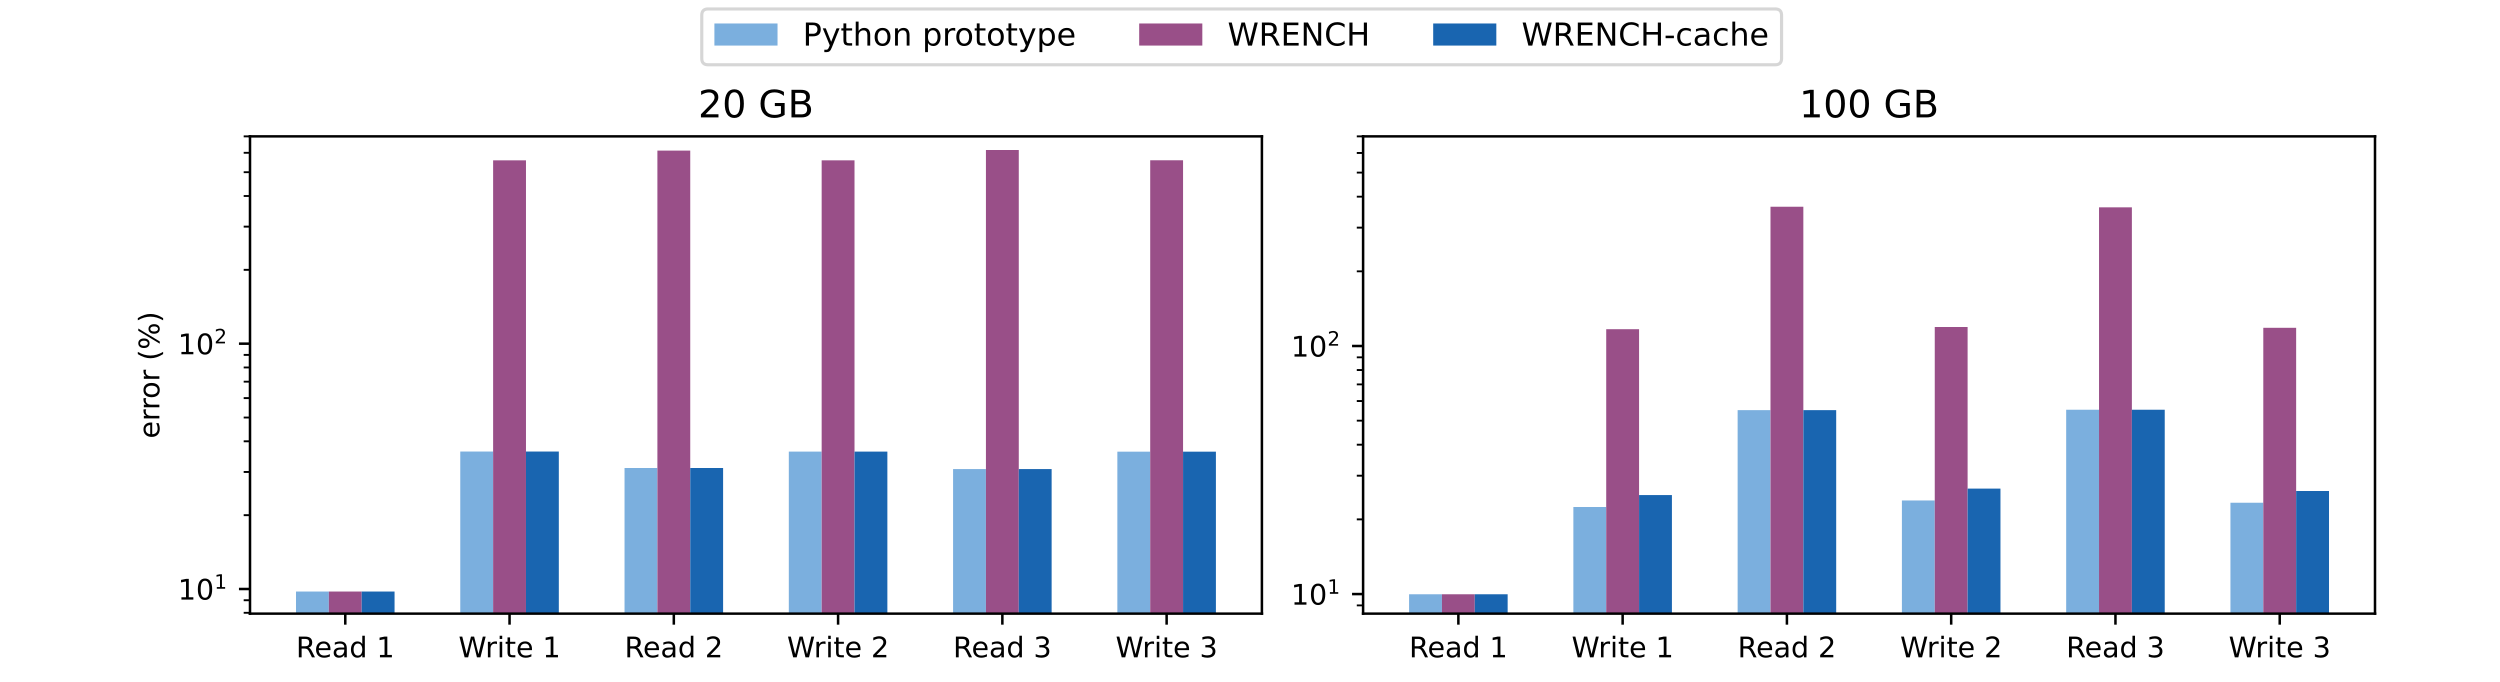 <?xml version="1.0" encoding="utf-8" standalone="no"?>
<!DOCTYPE svg PUBLIC "-//W3C//DTD SVG 1.1//EN"
  "http://www.w3.org/Graphics/SVG/1.1/DTD/svg11.dtd">
<!-- Created with matplotlib (https://matplotlib.org/) -->
<svg height="216pt" version="1.1" viewBox="0 0 792 216" width="792pt" xmlns="http://www.w3.org/2000/svg" xmlns:xlink="http://www.w3.org/1999/xlink">
 <defs>
  <style type="text/css">*{stroke-linecap:butt;stroke-linejoin:round;}</style>
 </defs>
 <g id="figure_1">
  <g id="patch_1">
   <path d="M 0 216 
L 792 216 
L 792 0 
L 0 0 
z
" style="fill:#ffffff;"/>
  </g>
  <g id="axes_1">
   <g id="patch_2">
    <path d="M 79.2 194.4 
L 399.771 194.4 
L 399.771 43.2 
L 79.2 43.2 
z
" style="fill:#ffffff;"/>
   </g>
   <g id="patch_3">
    <path clip-path="url(#pab63d5d5dd)" d="M 93.771 77982.44 
L 104.18 77982.44 
L 104.18 187.406 
L 93.771 187.406 
z
" style="fill:#7bafde;"/>
   </g>
   <g id="patch_4">
    <path clip-path="url(#pab63d5d5dd)" d="M 145.812 77982.44 
L 156.22 77982.44 
L 156.22 143.053 
L 145.812 143.053 
z
" style="fill:#7bafde;"/>
   </g>
   <g id="patch_5">
    <path clip-path="url(#pab63d5d5dd)" d="M 197.853 77982.44 
L 208.261 77982.44 
L 208.261 148.256 
L 197.853 148.256 
z
" style="fill:#7bafde;"/>
   </g>
   <g id="patch_6">
    <path clip-path="url(#pab63d5d5dd)" d="M 249.894 77982.44 
L 260.302 77982.44 
L 260.302 143.062 
L 249.894 143.062 
z
" style="fill:#7bafde;"/>
   </g>
   <g id="patch_7">
    <path clip-path="url(#pab63d5d5dd)" d="M 301.935 77982.44 
L 312.343 77982.44 
L 312.343 148.593 
L 301.935 148.593 
z
" style="fill:#7bafde;"/>
   </g>
   <g id="patch_8">
    <path clip-path="url(#pab63d5d5dd)" d="M 353.976 77982.44 
L 364.384 77982.44 
L 364.384 143.09 
L 353.976 143.09 
z
" style="fill:#7bafde;"/>
   </g>
   <g id="patch_9">
    <path clip-path="url(#pab63d5d5dd)" d="M 104.18 77982.44 
L 114.588 77982.44 
L 114.588 187.406 
L 104.18 187.406 
z
" style="fill:#994f88;"/>
   </g>
   <g id="patch_10">
    <path clip-path="url(#pab63d5d5dd)" d="M 156.22 77982.44 
L 166.629 77982.44 
L 166.629 50.8 
L 156.22 50.8 
z
" style="fill:#994f88;"/>
   </g>
   <g id="patch_11">
    <path clip-path="url(#pab63d5d5dd)" d="M 208.261 77982.44 
L 218.669 77982.44 
L 218.669 47.703 
L 208.261 47.703 
z
" style="fill:#994f88;"/>
   </g>
   <g id="patch_12">
    <path clip-path="url(#pab63d5d5dd)" d="M 260.302 77982.44 
L 270.71 77982.44 
L 270.71 50.794 
L 260.302 50.794 
z
" style="fill:#994f88;"/>
   </g>
   <g id="patch_13">
    <path clip-path="url(#pab63d5d5dd)" d="M 312.343 77982.44 
L 322.751 77982.44 
L 322.751 47.527 
L 312.343 47.527 
z
" style="fill:#994f88;"/>
   </g>
   <g id="patch_14">
    <path clip-path="url(#pab63d5d5dd)" d="M 364.384 77982.44 
L 374.792 77982.44 
L 374.792 50.776 
L 364.384 50.776 
z
" style="fill:#994f88;"/>
   </g>
   <g id="patch_15">
    <path clip-path="url(#pab63d5d5dd)" d="M 114.588 77982.44 
L 124.996 77982.44 
L 124.996 187.406 
L 114.588 187.406 
z
" style="fill:#1965b0;"/>
   </g>
   <g id="patch_16">
    <path clip-path="url(#pab63d5d5dd)" d="M 166.629 77982.44 
L 177.037 77982.44 
L 177.037 143.053 
L 166.629 143.053 
z
" style="fill:#1965b0;"/>
   </g>
   <g id="patch_17">
    <path clip-path="url(#pab63d5d5dd)" d="M 218.669 77982.44 
L 229.078 77982.44 
L 229.078 148.256 
L 218.669 148.256 
z
" style="fill:#1965b0;"/>
   </g>
   <g id="patch_18">
    <path clip-path="url(#pab63d5d5dd)" d="M 270.71 77982.44 
L 281.118 77982.44 
L 281.118 143.062 
L 270.71 143.062 
z
" style="fill:#1965b0;"/>
   </g>
   <g id="patch_19">
    <path clip-path="url(#pab63d5d5dd)" d="M 322.751 77982.44 
L 333.159 77982.44 
L 333.159 148.593 
L 322.751 148.593 
z
" style="fill:#1965b0;"/>
   </g>
   <g id="patch_20">
    <path clip-path="url(#pab63d5d5dd)" d="M 374.792 77982.44 
L 385.2 77982.44 
L 385.2 143.09 
L 374.792 143.09 
z
" style="fill:#1965b0;"/>
   </g>
   <g id="matplotlib.axis_1">
    <g id="xtick_1">
     <g id="line2d_1">
      <defs>
       <path d="M 0 0 
L 0 3.5 
" id="mf16a745fe6" style="stroke:#000000;stroke-width:0.8;"/>
      </defs>
      <g>
       <use style="stroke:#000000;stroke-width:0.8;" x="109.384" xlink:href="#mf16a745fe6" y="194.4"/>
      </g>
     </g>
     <g id="text_1">
      <!-- Read 1 -->
      <g transform="translate(93.783 208.239)scale(0.09 -0.09)">
       <defs>
        <path d="M 44.391 34.188 
Q 47.562 33.109 50.562 29.594 
Q 53.562 26.078 56.594 19.922 
L 66.609 0 
L 56 0 
L 46.688 18.703 
Q 43.062 26.031 39.672 28.422 
Q 36.281 30.812 30.422 30.812 
L 19.672 30.812 
L 19.672 0 
L 9.812 0 
L 9.812 72.906 
L 32.078 72.906 
Q 44.578 72.906 50.734 67.672 
Q 56.891 62.453 56.891 51.906 
Q 56.891 45.016 53.688 40.469 
Q 50.484 35.938 44.391 34.188 
z
M 19.672 64.797 
L 19.672 38.922 
L 32.078 38.922 
Q 39.203 38.922 42.844 42.219 
Q 46.484 45.516 46.484 51.906 
Q 46.484 58.297 42.844 61.547 
Q 39.203 64.797 32.078 64.797 
z
" id="DejaVuSans-82"/>
        <path d="M 56.203 29.594 
L 56.203 25.203 
L 14.891 25.203 
Q 15.484 15.922 20.484 11.062 
Q 25.484 6.203 34.422 6.203 
Q 39.594 6.203 44.453 7.469 
Q 49.312 8.734 54.109 11.281 
L 54.109 2.781 
Q 49.266 0.734 44.188 -0.344 
Q 39.109 -1.422 33.891 -1.422 
Q 20.797 -1.422 13.156 6.188 
Q 5.516 13.812 5.516 26.812 
Q 5.516 40.234 12.766 48.109 
Q 20.016 56 32.328 56 
Q 43.359 56 49.781 48.891 
Q 56.203 41.797 56.203 29.594 
z
M 47.219 32.234 
Q 47.125 39.594 43.094 43.984 
Q 39.062 48.391 32.422 48.391 
Q 24.906 48.391 20.391 44.141 
Q 15.875 39.891 15.188 32.172 
z
" id="DejaVuSans-101"/>
        <path d="M 34.281 27.484 
Q 23.391 27.484 19.188 25 
Q 14.984 22.516 14.984 16.5 
Q 14.984 11.719 18.141 8.906 
Q 21.297 6.109 26.703 6.109 
Q 34.188 6.109 38.703 11.406 
Q 43.219 16.703 43.219 25.484 
L 43.219 27.484 
z
M 52.203 31.203 
L 52.203 0 
L 43.219 0 
L 43.219 8.297 
Q 40.141 3.328 35.547 0.953 
Q 30.953 -1.422 24.312 -1.422 
Q 15.922 -1.422 10.953 3.297 
Q 6 8.016 6 15.922 
Q 6 25.141 12.172 29.828 
Q 18.359 34.516 30.609 34.516 
L 43.219 34.516 
L 43.219 35.406 
Q 43.219 41.609 39.141 45 
Q 35.062 48.391 27.688 48.391 
Q 23 48.391 18.547 47.266 
Q 14.109 46.141 10.016 43.891 
L 10.016 52.203 
Q 14.938 54.109 19.578 55.047 
Q 24.219 56 28.609 56 
Q 40.484 56 46.344 49.844 
Q 52.203 43.703 52.203 31.203 
z
" id="DejaVuSans-97"/>
        <path d="M 45.406 46.391 
L 45.406 75.984 
L 54.391 75.984 
L 54.391 0 
L 45.406 0 
L 45.406 8.203 
Q 42.578 3.328 38.25 0.953 
Q 33.938 -1.422 27.875 -1.422 
Q 17.969 -1.422 11.734 6.484 
Q 5.516 14.406 5.516 27.297 
Q 5.516 40.188 11.734 48.094 
Q 17.969 56 27.875 56 
Q 33.938 56 38.25 53.625 
Q 42.578 51.266 45.406 46.391 
z
M 14.797 27.297 
Q 14.797 17.391 18.875 11.75 
Q 22.953 6.109 30.078 6.109 
Q 37.203 6.109 41.297 11.75 
Q 45.406 17.391 45.406 27.297 
Q 45.406 37.203 41.297 42.844 
Q 37.203 48.484 30.078 48.484 
Q 22.953 48.484 18.875 42.844 
Q 14.797 37.203 14.797 27.297 
z
" id="DejaVuSans-100"/>
        <path id="DejaVuSans-32"/>
        <path d="M 12.406 8.297 
L 28.516 8.297 
L 28.516 63.922 
L 10.984 60.406 
L 10.984 69.391 
L 28.422 72.906 
L 38.281 72.906 
L 38.281 8.297 
L 54.391 8.297 
L 54.391 0 
L 12.406 0 
z
" id="DejaVuSans-49"/>
       </defs>
       <use xlink:href="#DejaVuSans-82"/>
       <use x="64.982" xlink:href="#DejaVuSans-101"/>
       <use x="126.506" xlink:href="#DejaVuSans-97"/>
       <use x="187.785" xlink:href="#DejaVuSans-100"/>
       <use x="251.262" xlink:href="#DejaVuSans-32"/>
       <use x="283.049" xlink:href="#DejaVuSans-49"/>
      </g>
     </g>
    </g>
    <g id="xtick_2">
     <g id="line2d_2">
      <g>
       <use style="stroke:#000000;stroke-width:0.8;" x="161.424" xlink:href="#mf16a745fe6" y="194.4"/>
      </g>
     </g>
     <g id="text_2">
      <!-- Write 1 -->
      <g transform="translate(145.251 208.239)scale(0.09 -0.09)">
       <defs>
        <path d="M 3.328 72.906 
L 13.281 72.906 
L 28.609 11.281 
L 43.891 72.906 
L 54.984 72.906 
L 70.312 11.281 
L 85.594 72.906 
L 95.609 72.906 
L 77.297 0 
L 64.891 0 
L 49.516 63.281 
L 33.984 0 
L 21.578 0 
z
" id="DejaVuSans-87"/>
        <path d="M 41.109 46.297 
Q 39.594 47.172 37.812 47.578 
Q 36.031 48 33.891 48 
Q 26.266 48 22.188 43.047 
Q 18.109 38.094 18.109 28.812 
L 18.109 0 
L 9.078 0 
L 9.078 54.688 
L 18.109 54.688 
L 18.109 46.188 
Q 20.953 51.172 25.484 53.578 
Q 30.031 56 36.531 56 
Q 37.453 56 38.578 55.875 
Q 39.703 55.766 41.062 55.516 
z
" id="DejaVuSans-114"/>
        <path d="M 9.422 54.688 
L 18.406 54.688 
L 18.406 0 
L 9.422 0 
z
M 9.422 75.984 
L 18.406 75.984 
L 18.406 64.594 
L 9.422 64.594 
z
" id="DejaVuSans-105"/>
        <path d="M 18.312 70.219 
L 18.312 54.688 
L 36.812 54.688 
L 36.812 47.703 
L 18.312 47.703 
L 18.312 18.016 
Q 18.312 11.328 20.141 9.422 
Q 21.969 7.516 27.594 7.516 
L 36.812 7.516 
L 36.812 0 
L 27.594 0 
Q 17.188 0 13.234 3.875 
Q 9.281 7.766 9.281 18.016 
L 9.281 47.703 
L 2.688 47.703 
L 2.688 54.688 
L 9.281 54.688 
L 9.281 70.219 
z
" id="DejaVuSans-116"/>
       </defs>
       <use xlink:href="#DejaVuSans-87"/>
       <use x="94.377" xlink:href="#DejaVuSans-114"/>
       <use x="135.49" xlink:href="#DejaVuSans-105"/>
       <use x="163.273" xlink:href="#DejaVuSans-116"/>
       <use x="202.482" xlink:href="#DejaVuSans-101"/>
       <use x="264.006" xlink:href="#DejaVuSans-32"/>
       <use x="295.793" xlink:href="#DejaVuSans-49"/>
      </g>
     </g>
    </g>
    <g id="xtick_3">
     <g id="line2d_3">
      <g>
       <use style="stroke:#000000;stroke-width:0.8;" x="213.465" xlink:href="#mf16a745fe6" y="194.4"/>
      </g>
     </g>
     <g id="text_3">
      <!-- Read 2 -->
      <g transform="translate(197.864 208.239)scale(0.09 -0.09)">
       <defs>
        <path d="M 19.188 8.297 
L 53.609 8.297 
L 53.609 0 
L 7.328 0 
L 7.328 8.297 
Q 12.938 14.109 22.625 23.891 
Q 32.328 33.688 34.812 36.531 
Q 39.547 41.844 41.422 45.531 
Q 43.312 49.219 43.312 52.781 
Q 43.312 58.594 39.234 62.25 
Q 35.156 65.922 28.609 65.922 
Q 23.969 65.922 18.812 64.312 
Q 13.672 62.703 7.812 59.422 
L 7.812 69.391 
Q 13.766 71.781 18.938 73 
Q 24.125 74.219 28.422 74.219 
Q 39.75 74.219 46.484 68.547 
Q 53.219 62.891 53.219 53.422 
Q 53.219 48.922 51.531 44.891 
Q 49.859 40.875 45.406 35.406 
Q 44.188 33.984 37.641 27.219 
Q 31.109 20.453 19.188 8.297 
z
" id="DejaVuSans-50"/>
       </defs>
       <use xlink:href="#DejaVuSans-82"/>
       <use x="64.982" xlink:href="#DejaVuSans-101"/>
       <use x="126.506" xlink:href="#DejaVuSans-97"/>
       <use x="187.785" xlink:href="#DejaVuSans-100"/>
       <use x="251.262" xlink:href="#DejaVuSans-32"/>
       <use x="283.049" xlink:href="#DejaVuSans-50"/>
      </g>
     </g>
    </g>
    <g id="xtick_4">
     <g id="line2d_4">
      <g>
       <use style="stroke:#000000;stroke-width:0.8;" x="265.506" xlink:href="#mf16a745fe6" y="194.4"/>
      </g>
     </g>
     <g id="text_4">
      <!-- Write 2 -->
      <g transform="translate(249.333 208.239)scale(0.09 -0.09)">
       <use xlink:href="#DejaVuSans-87"/>
       <use x="94.377" xlink:href="#DejaVuSans-114"/>
       <use x="135.49" xlink:href="#DejaVuSans-105"/>
       <use x="163.273" xlink:href="#DejaVuSans-116"/>
       <use x="202.482" xlink:href="#DejaVuSans-101"/>
       <use x="264.006" xlink:href="#DejaVuSans-32"/>
       <use x="295.793" xlink:href="#DejaVuSans-50"/>
      </g>
     </g>
    </g>
    <g id="xtick_5">
     <g id="line2d_5">
      <g>
       <use style="stroke:#000000;stroke-width:0.8;" x="317.547" xlink:href="#mf16a745fe6" y="194.4"/>
      </g>
     </g>
     <g id="text_5">
      <!-- Read 3 -->
      <g transform="translate(301.946 208.239)scale(0.09 -0.09)">
       <defs>
        <path d="M 40.578 39.312 
Q 47.656 37.797 51.625 33 
Q 55.609 28.219 55.609 21.188 
Q 55.609 10.406 48.188 4.484 
Q 40.766 -1.422 27.094 -1.422 
Q 22.516 -1.422 17.656 -0.516 
Q 12.797 0.391 7.625 2.203 
L 7.625 11.719 
Q 11.719 9.328 16.594 8.109 
Q 21.484 6.891 26.812 6.891 
Q 36.078 6.891 40.938 10.547 
Q 45.797 14.203 45.797 21.188 
Q 45.797 27.641 41.281 31.266 
Q 36.766 34.906 28.719 34.906 
L 20.219 34.906 
L 20.219 43.016 
L 29.109 43.016 
Q 36.375 43.016 40.234 45.922 
Q 44.094 48.828 44.094 54.297 
Q 44.094 59.906 40.109 62.906 
Q 36.141 65.922 28.719 65.922 
Q 24.656 65.922 20.016 65.031 
Q 15.375 64.156 9.812 62.312 
L 9.812 71.094 
Q 15.438 72.656 20.344 73.438 
Q 25.25 74.219 29.594 74.219 
Q 40.828 74.219 47.359 69.109 
Q 53.906 64.016 53.906 55.328 
Q 53.906 49.266 50.438 45.094 
Q 46.969 40.922 40.578 39.312 
z
" id="DejaVuSans-51"/>
       </defs>
       <use xlink:href="#DejaVuSans-82"/>
       <use x="64.982" xlink:href="#DejaVuSans-101"/>
       <use x="126.506" xlink:href="#DejaVuSans-97"/>
       <use x="187.785" xlink:href="#DejaVuSans-100"/>
       <use x="251.262" xlink:href="#DejaVuSans-32"/>
       <use x="283.049" xlink:href="#DejaVuSans-51"/>
      </g>
     </g>
    </g>
    <g id="xtick_6">
     <g id="line2d_6">
      <g>
       <use style="stroke:#000000;stroke-width:0.8;" x="369.588" xlink:href="#mf16a745fe6" y="194.4"/>
      </g>
     </g>
     <g id="text_6">
      <!-- Write 3 -->
      <g transform="translate(353.414 208.239)scale(0.09 -0.09)">
       <use xlink:href="#DejaVuSans-87"/>
       <use x="94.377" xlink:href="#DejaVuSans-114"/>
       <use x="135.49" xlink:href="#DejaVuSans-105"/>
       <use x="163.273" xlink:href="#DejaVuSans-116"/>
       <use x="202.482" xlink:href="#DejaVuSans-101"/>
       <use x="264.006" xlink:href="#DejaVuSans-32"/>
       <use x="295.793" xlink:href="#DejaVuSans-51"/>
      </g>
     </g>
    </g>
   </g>
   <g id="matplotlib.axis_2">
    <g id="ytick_1">
     <g id="line2d_7">
      <defs>
       <path d="M 0 0 
L -3.5 0 
" id="m7a2ceb48da" style="stroke:#000000;stroke-width:0.8;"/>
      </defs>
      <g>
       <use style="stroke:#000000;stroke-width:0.8;" x="79.2" xlink:href="#m7a2ceb48da" y="186.598"/>
      </g>
     </g>
     <g id="text_7">
      <!-- $\mathdefault{10^{1}}$ -->
      <g transform="translate(56.36 190.017)scale(0.09 -0.09)">
       <defs>
        <path d="M 31.781 66.406 
Q 24.172 66.406 20.328 58.906 
Q 16.5 51.422 16.5 36.375 
Q 16.5 21.391 20.328 13.891 
Q 24.172 6.391 31.781 6.391 
Q 39.453 6.391 43.281 13.891 
Q 47.125 21.391 47.125 36.375 
Q 47.125 51.422 43.281 58.906 
Q 39.453 66.406 31.781 66.406 
z
M 31.781 74.219 
Q 44.047 74.219 50.516 64.516 
Q 56.984 54.828 56.984 36.375 
Q 56.984 17.969 50.516 8.266 
Q 44.047 -1.422 31.781 -1.422 
Q 19.531 -1.422 13.062 8.266 
Q 6.594 17.969 6.594 36.375 
Q 6.594 54.828 13.062 64.516 
Q 19.531 74.219 31.781 74.219 
z
" id="DejaVuSans-48"/>
       </defs>
       <use transform="translate(0 0.684)" xlink:href="#DejaVuSans-49"/>
       <use transform="translate(63.623 0.684)" xlink:href="#DejaVuSans-48"/>
       <use transform="translate(128.203 38.966)scale(0.7)" xlink:href="#DejaVuSans-49"/>
      </g>
     </g>
    </g>
    <g id="ytick_2">
     <g id="line2d_8">
      <g>
       <use style="stroke:#000000;stroke-width:0.8;" x="79.2" xlink:href="#m7a2ceb48da" y="108.879"/>
      </g>
     </g>
     <g id="text_8">
      <!-- $\mathdefault{10^{2}}$ -->
      <g transform="translate(56.36 112.299)scale(0.09 -0.09)">
       <use transform="translate(0 0.766)" xlink:href="#DejaVuSans-49"/>
       <use transform="translate(63.623 0.766)" xlink:href="#DejaVuSans-48"/>
       <use transform="translate(128.203 39.047)scale(0.7)" xlink:href="#DejaVuSans-50"/>
      </g>
     </g>
    </g>
    <g id="ytick_3">
     <g id="line2d_9">
      <defs>
       <path d="M 0 0 
L -2 0 
" id="m8e7eb4643d" style="stroke:#000000;stroke-width:0.6;"/>
      </defs>
      <g>
       <use style="stroke:#000000;stroke-width:0.6;" x="79.2" xlink:href="#m8e7eb4643d" y="194.129"/>
      </g>
     </g>
    </g>
    <g id="ytick_4">
     <g id="line2d_10">
      <g>
       <use style="stroke:#000000;stroke-width:0.6;" x="79.2" xlink:href="#m8e7eb4643d" y="190.154"/>
      </g>
     </g>
    </g>
    <g id="ytick_5">
     <g id="line2d_11">
      <g>
       <use style="stroke:#000000;stroke-width:0.6;" x="79.2" xlink:href="#m8e7eb4643d" y="163.202"/>
      </g>
     </g>
    </g>
    <g id="ytick_6">
     <g id="line2d_12">
      <g>
       <use style="stroke:#000000;stroke-width:0.6;" x="79.2" xlink:href="#m8e7eb4643d" y="149.517"/>
      </g>
     </g>
    </g>
    <g id="ytick_7">
     <g id="line2d_13">
      <g>
       <use style="stroke:#000000;stroke-width:0.6;" x="79.2" xlink:href="#m8e7eb4643d" y="139.807"/>
      </g>
     </g>
    </g>
    <g id="ytick_8">
     <g id="line2d_14">
      <g>
       <use style="stroke:#000000;stroke-width:0.6;" x="79.2" xlink:href="#m8e7eb4643d" y="132.275"/>
      </g>
     </g>
    </g>
    <g id="ytick_9">
     <g id="line2d_15">
      <g>
       <use style="stroke:#000000;stroke-width:0.6;" x="79.2" xlink:href="#m8e7eb4643d" y="126.121"/>
      </g>
     </g>
    </g>
    <g id="ytick_10">
     <g id="line2d_16">
      <g>
       <use style="stroke:#000000;stroke-width:0.6;" x="79.2" xlink:href="#m8e7eb4643d" y="120.918"/>
      </g>
     </g>
    </g>
    <g id="ytick_11">
     <g id="line2d_17">
      <g>
       <use style="stroke:#000000;stroke-width:0.6;" x="79.2" xlink:href="#m8e7eb4643d" y="116.411"/>
      </g>
     </g>
    </g>
    <g id="ytick_12">
     <g id="line2d_18">
      <g>
       <use style="stroke:#000000;stroke-width:0.6;" x="79.2" xlink:href="#m8e7eb4643d" y="112.436"/>
      </g>
     </g>
    </g>
    <g id="ytick_13">
     <g id="line2d_19">
      <g>
       <use style="stroke:#000000;stroke-width:0.6;" x="79.2" xlink:href="#m8e7eb4643d" y="85.484"/>
      </g>
     </g>
    </g>
    <g id="ytick_14">
     <g id="line2d_20">
      <g>
       <use style="stroke:#000000;stroke-width:0.6;" x="79.2" xlink:href="#m8e7eb4643d" y="71.798"/>
      </g>
     </g>
    </g>
    <g id="ytick_15">
     <g id="line2d_21">
      <g>
       <use style="stroke:#000000;stroke-width:0.6;" x="79.2" xlink:href="#m8e7eb4643d" y="62.088"/>
      </g>
     </g>
    </g>
    <g id="ytick_16">
     <g id="line2d_22">
      <g>
       <use style="stroke:#000000;stroke-width:0.6;" x="79.2" xlink:href="#m8e7eb4643d" y="54.557"/>
      </g>
     </g>
    </g>
    <g id="ytick_17">
     <g id="line2d_23">
      <g>
       <use style="stroke:#000000;stroke-width:0.6;" x="79.2" xlink:href="#m8e7eb4643d" y="48.403"/>
      </g>
     </g>
    </g>
    <g id="ytick_18">
     <g id="line2d_24">
      <g>
       <use style="stroke:#000000;stroke-width:0.6;" x="79.2" xlink:href="#m8e7eb4643d" y="43.2"/>
      </g>
     </g>
    </g>
    <g id="text_9">
     <!-- error (%) -->
     <g transform="translate(50.488 138.909)rotate(-90)scale(0.09 -0.09)">
      <defs>
       <path d="M 30.609 48.391 
Q 23.391 48.391 19.188 42.75 
Q 14.984 37.109 14.984 27.297 
Q 14.984 17.484 19.156 11.844 
Q 23.344 6.203 30.609 6.203 
Q 37.797 6.203 41.984 11.859 
Q 46.188 17.531 46.188 27.297 
Q 46.188 37.016 41.984 42.703 
Q 37.797 48.391 30.609 48.391 
z
M 30.609 56 
Q 42.328 56 49.016 48.375 
Q 55.719 40.766 55.719 27.297 
Q 55.719 13.875 49.016 6.219 
Q 42.328 -1.422 30.609 -1.422 
Q 18.844 -1.422 12.172 6.219 
Q 5.516 13.875 5.516 27.297 
Q 5.516 40.766 12.172 48.375 
Q 18.844 56 30.609 56 
z
" id="DejaVuSans-111"/>
       <path d="M 31 75.875 
Q 24.469 64.656 21.281 53.656 
Q 18.109 42.672 18.109 31.391 
Q 18.109 20.125 21.312 9.062 
Q 24.516 -2 31 -13.188 
L 23.188 -13.188 
Q 15.875 -1.703 12.234 9.375 
Q 8.594 20.453 8.594 31.391 
Q 8.594 42.281 12.203 53.312 
Q 15.828 64.359 23.188 75.875 
z
" id="DejaVuSans-40"/>
       <path d="M 72.703 32.078 
Q 68.453 32.078 66.031 28.469 
Q 63.625 24.859 63.625 18.406 
Q 63.625 12.062 66.031 8.422 
Q 68.453 4.781 72.703 4.781 
Q 76.859 4.781 79.266 8.422 
Q 81.688 12.062 81.688 18.406 
Q 81.688 24.812 79.266 28.438 
Q 76.859 32.078 72.703 32.078 
z
M 72.703 38.281 
Q 80.422 38.281 84.953 32.906 
Q 89.5 27.547 89.5 18.406 
Q 89.5 9.281 84.938 3.922 
Q 80.375 -1.422 72.703 -1.422 
Q 64.891 -1.422 60.344 3.922 
Q 55.812 9.281 55.812 18.406 
Q 55.812 27.594 60.375 32.938 
Q 64.938 38.281 72.703 38.281 
z
M 22.312 68.016 
Q 18.109 68.016 15.688 64.375 
Q 13.281 60.75 13.281 54.391 
Q 13.281 47.953 15.672 44.328 
Q 18.062 40.719 22.312 40.719 
Q 26.562 40.719 28.969 44.328 
Q 31.391 47.953 31.391 54.391 
Q 31.391 60.688 28.953 64.344 
Q 26.516 68.016 22.312 68.016 
z
M 66.406 74.219 
L 74.219 74.219 
L 28.609 -1.422 
L 20.797 -1.422 
z
M 22.312 74.219 
Q 30.031 74.219 34.609 68.875 
Q 39.203 63.531 39.203 54.391 
Q 39.203 45.172 34.641 39.844 
Q 30.078 34.516 22.312 34.516 
Q 14.547 34.516 10.031 39.859 
Q 5.516 45.219 5.516 54.391 
Q 5.516 63.484 10.047 68.844 
Q 14.594 74.219 22.312 74.219 
z
" id="DejaVuSans-37"/>
       <path d="M 8.016 75.875 
L 15.828 75.875 
Q 23.141 64.359 26.781 53.312 
Q 30.422 42.281 30.422 31.391 
Q 30.422 20.453 26.781 9.375 
Q 23.141 -1.703 15.828 -13.188 
L 8.016 -13.188 
Q 14.5 -2 17.703 9.062 
Q 20.906 20.125 20.906 31.391 
Q 20.906 42.672 17.703 53.656 
Q 14.5 64.656 8.016 75.875 
z
" id="DejaVuSans-41"/>
      </defs>
      <use xlink:href="#DejaVuSans-101"/>
      <use x="61.523" xlink:href="#DejaVuSans-114"/>
      <use x="100.887" xlink:href="#DejaVuSans-114"/>
      <use x="139.75" xlink:href="#DejaVuSans-111"/>
      <use x="200.932" xlink:href="#DejaVuSans-114"/>
      <use x="242.045" xlink:href="#DejaVuSans-32"/>
      <use x="273.832" xlink:href="#DejaVuSans-40"/>
      <use x="312.846" xlink:href="#DejaVuSans-37"/>
      <use x="407.865" xlink:href="#DejaVuSans-41"/>
     </g>
    </g>
   </g>
   <g id="patch_21">
    <path d="M 79.2 194.4 
L 79.2 43.2 
" style="fill:none;stroke:#000000;stroke-linecap:square;stroke-linejoin:miter;stroke-width:0.8;"/>
   </g>
   <g id="patch_22">
    <path d="M 399.771 194.4 
L 399.771 43.2 
" style="fill:none;stroke:#000000;stroke-linecap:square;stroke-linejoin:miter;stroke-width:0.8;"/>
   </g>
   <g id="patch_23">
    <path d="M 79.2 194.4 
L 399.771 194.4 
" style="fill:none;stroke:#000000;stroke-linecap:square;stroke-linejoin:miter;stroke-width:0.8;"/>
   </g>
   <g id="patch_24">
    <path d="M 79.2 43.2 
L 399.771 43.2 
" style="fill:none;stroke:#000000;stroke-linecap:square;stroke-linejoin:miter;stroke-width:0.8;"/>
   </g>
   <g id="text_10">
    <!-- 20 GB -->
    <g transform="translate(221.178 37.2)scale(0.12 -0.12)">
     <defs>
      <path d="M 59.516 10.406 
L 59.516 29.984 
L 43.406 29.984 
L 43.406 38.094 
L 69.281 38.094 
L 69.281 6.781 
Q 63.578 2.734 56.688 0.656 
Q 49.812 -1.422 42 -1.422 
Q 24.906 -1.422 15.25 8.562 
Q 5.609 18.562 5.609 36.375 
Q 5.609 54.25 15.25 64.234 
Q 24.906 74.219 42 74.219 
Q 49.125 74.219 55.547 72.453 
Q 61.969 70.703 67.391 67.281 
L 67.391 56.781 
Q 61.922 61.422 55.766 63.766 
Q 49.609 66.109 42.828 66.109 
Q 29.438 66.109 22.719 58.641 
Q 16.016 51.172 16.016 36.375 
Q 16.016 21.625 22.719 14.156 
Q 29.438 6.688 42.828 6.688 
Q 48.047 6.688 52.141 7.594 
Q 56.25 8.5 59.516 10.406 
z
" id="DejaVuSans-71"/>
      <path d="M 19.672 34.812 
L 19.672 8.109 
L 35.5 8.109 
Q 43.453 8.109 47.281 11.406 
Q 51.125 14.703 51.125 21.484 
Q 51.125 28.328 47.281 31.562 
Q 43.453 34.812 35.5 34.812 
z
M 19.672 64.797 
L 19.672 42.828 
L 34.281 42.828 
Q 41.5 42.828 45.031 45.531 
Q 48.578 48.25 48.578 53.812 
Q 48.578 59.328 45.031 62.062 
Q 41.5 64.797 34.281 64.797 
z
M 9.812 72.906 
L 35.016 72.906 
Q 46.297 72.906 52.391 68.219 
Q 58.5 63.531 58.5 54.891 
Q 58.5 48.188 55.375 44.234 
Q 52.25 40.281 46.188 39.312 
Q 53.469 37.75 57.5 32.781 
Q 61.531 27.828 61.531 20.406 
Q 61.531 10.641 54.891 5.312 
Q 48.25 0 35.984 0 
L 9.812 0 
z
" id="DejaVuSans-66"/>
     </defs>
     <use xlink:href="#DejaVuSans-50"/>
     <use x="63.623" xlink:href="#DejaVuSans-48"/>
     <use x="127.246" xlink:href="#DejaVuSans-32"/>
     <use x="159.033" xlink:href="#DejaVuSans-71"/>
     <use x="236.523" xlink:href="#DejaVuSans-66"/>
    </g>
   </g>
  </g>
  <g id="axes_2">
   <g id="patch_25">
    <path d="M 431.829 194.4 
L 752.4 194.4 
L 752.4 43.2 
L 431.829 43.2 
z
" style="fill:#ffffff;"/>
   </g>
   <g id="patch_26">
    <path clip-path="url(#p3597d14ce5)" d="M 446.4 78849.774 
L 456.808 78849.774 
L 456.808 188.262 
L 446.4 188.262 
z
" style="fill:#7bafde;"/>
   </g>
   <g id="patch_27">
    <path clip-path="url(#p3597d14ce5)" d="M 498.441 78849.774 
L 508.849 78849.774 
L 508.849 160.612 
L 498.441 160.612 
z
" style="fill:#7bafde;"/>
   </g>
   <g id="patch_28">
    <path clip-path="url(#p3597d14ce5)" d="M 550.482 78849.774 
L 560.89 78849.774 
L 560.89 129.927 
L 550.482 129.927 
z
" style="fill:#7bafde;"/>
   </g>
   <g id="patch_29">
    <path clip-path="url(#p3597d14ce5)" d="M 602.522 78849.774 
L 612.931 78849.774 
L 612.931 158.557 
L 602.522 158.557 
z
" style="fill:#7bafde;"/>
   </g>
   <g id="patch_30">
    <path clip-path="url(#p3597d14ce5)" d="M 654.563 78849.774 
L 664.971 78849.774 
L 664.971 129.81 
L 654.563 129.81 
z
" style="fill:#7bafde;"/>
   </g>
   <g id="patch_31">
    <path clip-path="url(#p3597d14ce5)" d="M 706.604 78849.774 
L 717.012 78849.774 
L 717.012 159.263 
L 706.604 159.263 
z
" style="fill:#7bafde;"/>
   </g>
   <g id="patch_32">
    <path clip-path="url(#p3597d14ce5)" d="M 456.808 78849.774 
L 467.216 78849.774 
L 467.216 188.262 
L 456.808 188.262 
z
" style="fill:#994f88;"/>
   </g>
   <g id="patch_33">
    <path clip-path="url(#p3597d14ce5)" d="M 508.849 78849.774 
L 519.257 78849.774 
L 519.257 104.291 
L 508.849 104.291 
z
" style="fill:#994f88;"/>
   </g>
   <g id="patch_34">
    <path clip-path="url(#p3597d14ce5)" d="M 560.89 78849.774 
L 571.298 78849.774 
L 571.298 65.496 
L 560.89 65.496 
z
" style="fill:#994f88;"/>
   </g>
   <g id="patch_35">
    <path clip-path="url(#p3597d14ce5)" d="M 612.931 78849.774 
L 623.339 78849.774 
L 623.339 103.598 
L 612.931 103.598 
z
" style="fill:#994f88;"/>
   </g>
   <g id="patch_36">
    <path clip-path="url(#p3597d14ce5)" d="M 664.971 78849.774 
L 675.38 78849.774 
L 675.38 65.679 
L 664.971 65.679 
z
" style="fill:#994f88;"/>
   </g>
   <g id="patch_37">
    <path clip-path="url(#p3597d14ce5)" d="M 717.012 78849.774 
L 727.42 78849.774 
L 727.42 103.846 
L 717.012 103.846 
z
" style="fill:#994f88;"/>
   </g>
   <g id="patch_38">
    <path clip-path="url(#p3597d14ce5)" d="M 467.216 78849.774 
L 477.624 78849.774 
L 477.624 188.262 
L 467.216 188.262 
z
" style="fill:#1965b0;"/>
   </g>
   <g id="patch_39">
    <path clip-path="url(#p3597d14ce5)" d="M 519.257 78849.774 
L 529.665 78849.774 
L 529.665 156.841 
L 519.257 156.841 
z
" style="fill:#1965b0;"/>
   </g>
   <g id="patch_40">
    <path clip-path="url(#p3597d14ce5)" d="M 571.298 78849.774 
L 581.706 78849.774 
L 581.706 129.927 
L 571.298 129.927 
z
" style="fill:#1965b0;"/>
   </g>
   <g id="patch_41">
    <path clip-path="url(#p3597d14ce5)" d="M 623.339 78849.774 
L 633.747 78849.774 
L 633.747 154.783 
L 623.339 154.783 
z
" style="fill:#1965b0;"/>
   </g>
   <g id="patch_42">
    <path clip-path="url(#p3597d14ce5)" d="M 675.38 78849.774 
L 685.788 78849.774 
L 685.788 129.81 
L 675.38 129.81 
z
" style="fill:#1965b0;"/>
   </g>
   <g id="patch_43">
    <path clip-path="url(#p3597d14ce5)" d="M 727.42 78849.774 
L 737.829 78849.774 
L 737.829 155.551 
L 727.42 155.551 
z
" style="fill:#1965b0;"/>
   </g>
   <g id="matplotlib.axis_3">
    <g id="xtick_7">
     <g id="line2d_25">
      <g>
       <use style="stroke:#000000;stroke-width:0.8;" x="462.012" xlink:href="#mf16a745fe6" y="194.4"/>
      </g>
     </g>
     <g id="text_11">
      <!-- Read 1 -->
      <g transform="translate(446.411 208.239)scale(0.09 -0.09)">
       <use xlink:href="#DejaVuSans-82"/>
       <use x="64.982" xlink:href="#DejaVuSans-101"/>
       <use x="126.506" xlink:href="#DejaVuSans-97"/>
       <use x="187.785" xlink:href="#DejaVuSans-100"/>
       <use x="251.262" xlink:href="#DejaVuSans-32"/>
       <use x="283.049" xlink:href="#DejaVuSans-49"/>
      </g>
     </g>
    </g>
    <g id="xtick_8">
     <g id="line2d_26">
      <g>
       <use style="stroke:#000000;stroke-width:0.8;" x="514.053" xlink:href="#mf16a745fe6" y="194.4"/>
      </g>
     </g>
     <g id="text_12">
      <!-- Write 1 -->
      <g transform="translate(497.88 208.239)scale(0.09 -0.09)">
       <use xlink:href="#DejaVuSans-87"/>
       <use x="94.377" xlink:href="#DejaVuSans-114"/>
       <use x="135.49" xlink:href="#DejaVuSans-105"/>
       <use x="163.273" xlink:href="#DejaVuSans-116"/>
       <use x="202.482" xlink:href="#DejaVuSans-101"/>
       <use x="264.006" xlink:href="#DejaVuSans-32"/>
       <use x="295.793" xlink:href="#DejaVuSans-49"/>
      </g>
     </g>
    </g>
    <g id="xtick_9">
     <g id="line2d_27">
      <g>
       <use style="stroke:#000000;stroke-width:0.8;" x="566.094" xlink:href="#mf16a745fe6" y="194.4"/>
      </g>
     </g>
     <g id="text_13">
      <!-- Read 2 -->
      <g transform="translate(550.493 208.239)scale(0.09 -0.09)">
       <use xlink:href="#DejaVuSans-82"/>
       <use x="64.982" xlink:href="#DejaVuSans-101"/>
       <use x="126.506" xlink:href="#DejaVuSans-97"/>
       <use x="187.785" xlink:href="#DejaVuSans-100"/>
       <use x="251.262" xlink:href="#DejaVuSans-32"/>
       <use x="283.049" xlink:href="#DejaVuSans-50"/>
      </g>
     </g>
    </g>
    <g id="xtick_10">
     <g id="line2d_28">
      <g>
       <use style="stroke:#000000;stroke-width:0.8;" x="618.135" xlink:href="#mf16a745fe6" y="194.4"/>
      </g>
     </g>
     <g id="text_14">
      <!-- Write 2 -->
      <g transform="translate(601.961 208.239)scale(0.09 -0.09)">
       <use xlink:href="#DejaVuSans-87"/>
       <use x="94.377" xlink:href="#DejaVuSans-114"/>
       <use x="135.49" xlink:href="#DejaVuSans-105"/>
       <use x="163.273" xlink:href="#DejaVuSans-116"/>
       <use x="202.482" xlink:href="#DejaVuSans-101"/>
       <use x="264.006" xlink:href="#DejaVuSans-32"/>
       <use x="295.793" xlink:href="#DejaVuSans-50"/>
      </g>
     </g>
    </g>
    <g id="xtick_11">
     <g id="line2d_29">
      <g>
       <use style="stroke:#000000;stroke-width:0.8;" x="670.176" xlink:href="#mf16a745fe6" y="194.4"/>
      </g>
     </g>
     <g id="text_15">
      <!-- Read 3 -->
      <g transform="translate(654.575 208.239)scale(0.09 -0.09)">
       <use xlink:href="#DejaVuSans-82"/>
       <use x="64.982" xlink:href="#DejaVuSans-101"/>
       <use x="126.506" xlink:href="#DejaVuSans-97"/>
       <use x="187.785" xlink:href="#DejaVuSans-100"/>
       <use x="251.262" xlink:href="#DejaVuSans-32"/>
       <use x="283.049" xlink:href="#DejaVuSans-51"/>
      </g>
     </g>
    </g>
    <g id="xtick_12">
     <g id="line2d_30">
      <g>
       <use style="stroke:#000000;stroke-width:0.8;" x="722.216" xlink:href="#mf16a745fe6" y="194.4"/>
      </g>
     </g>
     <g id="text_16">
      <!-- Write 3 -->
      <g transform="translate(706.043 208.239)scale(0.09 -0.09)">
       <use xlink:href="#DejaVuSans-87"/>
       <use x="94.377" xlink:href="#DejaVuSans-114"/>
       <use x="135.49" xlink:href="#DejaVuSans-105"/>
       <use x="163.273" xlink:href="#DejaVuSans-116"/>
       <use x="202.482" xlink:href="#DejaVuSans-101"/>
       <use x="264.006" xlink:href="#DejaVuSans-32"/>
       <use x="295.793" xlink:href="#DejaVuSans-51"/>
      </g>
     </g>
    </g>
   </g>
   <g id="matplotlib.axis_4">
    <g id="ytick_19">
     <g id="line2d_31">
      <g>
       <use style="stroke:#000000;stroke-width:0.8;" x="431.829" xlink:href="#m7a2ceb48da" y="188.193"/>
      </g>
     </g>
     <g id="text_17">
      <!-- $\mathdefault{10^{1}}$ -->
      <g transform="translate(408.989 191.613)scale(0.09 -0.09)">
       <use transform="translate(0 0.684)" xlink:href="#DejaVuSans-49"/>
       <use transform="translate(63.623 0.684)" xlink:href="#DejaVuSans-48"/>
       <use transform="translate(128.203 38.966)scale(0.7)" xlink:href="#DejaVuSans-49"/>
      </g>
     </g>
    </g>
    <g id="ytick_20">
     <g id="line2d_32">
      <g>
       <use style="stroke:#000000;stroke-width:0.8;" x="431.829" xlink:href="#m7a2ceb48da" y="109.61"/>
      </g>
     </g>
     <g id="text_18">
      <!-- $\mathdefault{10^{2}}$ -->
      <g transform="translate(408.989 113.03)scale(0.09 -0.09)">
       <use transform="translate(0 0.766)" xlink:href="#DejaVuSans-49"/>
       <use transform="translate(63.623 0.766)" xlink:href="#DejaVuSans-48"/>
       <use transform="translate(128.203 39.047)scale(0.7)" xlink:href="#DejaVuSans-50"/>
      </g>
     </g>
    </g>
    <g id="ytick_21">
     <g id="line2d_33">
      <g>
       <use style="stroke:#000000;stroke-width:0.6;" x="431.829" xlink:href="#m8e7eb4643d" y="191.789"/>
      </g>
     </g>
    </g>
    <g id="ytick_22">
     <g id="line2d_34">
      <g>
       <use style="stroke:#000000;stroke-width:0.6;" x="431.829" xlink:href="#m8e7eb4643d" y="164.537"/>
      </g>
     </g>
    </g>
    <g id="ytick_23">
     <g id="line2d_35">
      <g>
       <use style="stroke:#000000;stroke-width:0.6;" x="431.829" xlink:href="#m8e7eb4643d" y="150.7"/>
      </g>
     </g>
    </g>
    <g id="ytick_24">
     <g id="line2d_36">
      <g>
       <use style="stroke:#000000;stroke-width:0.6;" x="431.829" xlink:href="#m8e7eb4643d" y="140.882"/>
      </g>
     </g>
    </g>
    <g id="ytick_25">
     <g id="line2d_37">
      <g>
       <use style="stroke:#000000;stroke-width:0.6;" x="431.829" xlink:href="#m8e7eb4643d" y="133.266"/>
      </g>
     </g>
    </g>
    <g id="ytick_26">
     <g id="line2d_38">
      <g>
       <use style="stroke:#000000;stroke-width:0.6;" x="431.829" xlink:href="#m8e7eb4643d" y="127.044"/>
      </g>
     </g>
    </g>
    <g id="ytick_27">
     <g id="line2d_39">
      <g>
       <use style="stroke:#000000;stroke-width:0.6;" x="431.829" xlink:href="#m8e7eb4643d" y="121.783"/>
      </g>
     </g>
    </g>
    <g id="ytick_28">
     <g id="line2d_40">
      <g>
       <use style="stroke:#000000;stroke-width:0.6;" x="431.829" xlink:href="#m8e7eb4643d" y="117.226"/>
      </g>
     </g>
    </g>
    <g id="ytick_29">
     <g id="line2d_41">
      <g>
       <use style="stroke:#000000;stroke-width:0.6;" x="431.829" xlink:href="#m8e7eb4643d" y="113.206"/>
      </g>
     </g>
    </g>
    <g id="ytick_30">
     <g id="line2d_42">
      <g>
       <use style="stroke:#000000;stroke-width:0.6;" x="431.829" xlink:href="#m8e7eb4643d" y="85.954"/>
      </g>
     </g>
    </g>
    <g id="ytick_31">
     <g id="line2d_43">
      <g>
       <use style="stroke:#000000;stroke-width:0.6;" x="431.829" xlink:href="#m8e7eb4643d" y="72.117"/>
      </g>
     </g>
    </g>
    <g id="ytick_32">
     <g id="line2d_44">
      <g>
       <use style="stroke:#000000;stroke-width:0.6;" x="431.829" xlink:href="#m8e7eb4643d" y="62.299"/>
      </g>
     </g>
    </g>
    <g id="ytick_33">
     <g id="line2d_45">
      <g>
       <use style="stroke:#000000;stroke-width:0.6;" x="431.829" xlink:href="#m8e7eb4643d" y="54.683"/>
      </g>
     </g>
    </g>
    <g id="ytick_34">
     <g id="line2d_46">
      <g>
       <use style="stroke:#000000;stroke-width:0.6;" x="431.829" xlink:href="#m8e7eb4643d" y="48.461"/>
      </g>
     </g>
    </g>
    <g id="ytick_35">
     <g id="line2d_47">
      <g>
       <use style="stroke:#000000;stroke-width:0.6;" x="431.829" xlink:href="#m8e7eb4643d" y="43.2"/>
      </g>
     </g>
    </g>
   </g>
   <g id="patch_44">
    <path d="M 431.829 194.4 
L 431.829 43.2 
" style="fill:none;stroke:#000000;stroke-linecap:square;stroke-linejoin:miter;stroke-width:0.8;"/>
   </g>
   <g id="patch_45">
    <path d="M 752.4 194.4 
L 752.4 43.2 
" style="fill:none;stroke:#000000;stroke-linecap:square;stroke-linejoin:miter;stroke-width:0.8;"/>
   </g>
   <g id="patch_46">
    <path d="M 431.829 194.4 
L 752.4 194.4 
" style="fill:none;stroke:#000000;stroke-linecap:square;stroke-linejoin:miter;stroke-width:0.8;"/>
   </g>
   <g id="patch_47">
    <path d="M 431.829 43.2 
L 752.4 43.2 
" style="fill:none;stroke:#000000;stroke-linecap:square;stroke-linejoin:miter;stroke-width:0.8;"/>
   </g>
   <g id="text_19">
    <!-- 100 GB -->
    <g transform="translate(569.989 37.2)scale(0.12 -0.12)">
     <use xlink:href="#DejaVuSans-49"/>
     <use x="63.623" xlink:href="#DejaVuSans-48"/>
     <use x="127.246" xlink:href="#DejaVuSans-48"/>
     <use x="190.869" xlink:href="#DejaVuSans-32"/>
     <use x="222.656" xlink:href="#DejaVuSans-71"/>
     <use x="300.146" xlink:href="#DejaVuSans-66"/>
    </g>
   </g>
   <g id="legend_1">
    <g id="patch_48">
     <path d="M 224.322 20.518 
L 562.398 20.518 
Q 564.398 20.518 564.398 18.518 
L 564.398 4.84 
Q 564.398 2.84 562.398 2.84 
L 224.322 2.84 
Q 222.322 2.84 222.322 4.84 
L 222.322 18.518 
Q 222.322 20.518 224.322 20.518 
z
" style="fill:#ffffff;opacity:0.8;stroke:#cccccc;stroke-linejoin:miter;"/>
    </g>
    <g id="patch_49">
     <path d="M 226.322 14.438 
L 246.322 14.438 
L 246.322 7.438 
L 226.322 7.438 
z
" style="fill:#7bafde;"/>
    </g>
    <g id="text_20">
     <!-- Python prototype -->
     <g transform="translate(254.322 14.438)scale(0.1 -0.1)">
      <defs>
       <path d="M 19.672 64.797 
L 19.672 37.406 
L 32.078 37.406 
Q 38.969 37.406 42.719 40.969 
Q 46.484 44.531 46.484 51.125 
Q 46.484 57.672 42.719 61.234 
Q 38.969 64.797 32.078 64.797 
z
M 9.812 72.906 
L 32.078 72.906 
Q 44.344 72.906 50.609 67.359 
Q 56.891 61.812 56.891 51.125 
Q 56.891 40.328 50.609 34.812 
Q 44.344 29.297 32.078 29.297 
L 19.672 29.297 
L 19.672 0 
L 9.812 0 
z
" id="DejaVuSans-80"/>
       <path d="M 32.172 -5.078 
Q 28.375 -14.844 24.75 -17.812 
Q 21.141 -20.797 15.094 -20.797 
L 7.906 -20.797 
L 7.906 -13.281 
L 13.188 -13.281 
Q 16.891 -13.281 18.938 -11.516 
Q 21 -9.766 23.484 -3.219 
L 25.094 0.875 
L 2.984 54.688 
L 12.5 54.688 
L 29.594 11.922 
L 46.688 54.688 
L 56.203 54.688 
z
" id="DejaVuSans-121"/>
       <path d="M 54.891 33.016 
L 54.891 0 
L 45.906 0 
L 45.906 32.719 
Q 45.906 40.484 42.875 44.328 
Q 39.844 48.188 33.797 48.188 
Q 26.516 48.188 22.312 43.547 
Q 18.109 38.922 18.109 30.906 
L 18.109 0 
L 9.078 0 
L 9.078 75.984 
L 18.109 75.984 
L 18.109 46.188 
Q 21.344 51.125 25.703 53.562 
Q 30.078 56 35.797 56 
Q 45.219 56 50.047 50.172 
Q 54.891 44.344 54.891 33.016 
z
" id="DejaVuSans-104"/>
       <path d="M 54.891 33.016 
L 54.891 0 
L 45.906 0 
L 45.906 32.719 
Q 45.906 40.484 42.875 44.328 
Q 39.844 48.188 33.797 48.188 
Q 26.516 48.188 22.312 43.547 
Q 18.109 38.922 18.109 30.906 
L 18.109 0 
L 9.078 0 
L 9.078 54.688 
L 18.109 54.688 
L 18.109 46.188 
Q 21.344 51.125 25.703 53.562 
Q 30.078 56 35.797 56 
Q 45.219 56 50.047 50.172 
Q 54.891 44.344 54.891 33.016 
z
" id="DejaVuSans-110"/>
       <path d="M 18.109 8.203 
L 18.109 -20.797 
L 9.078 -20.797 
L 9.078 54.688 
L 18.109 54.688 
L 18.109 46.391 
Q 20.953 51.266 25.266 53.625 
Q 29.594 56 35.594 56 
Q 45.562 56 51.781 48.094 
Q 58.016 40.188 58.016 27.297 
Q 58.016 14.406 51.781 6.484 
Q 45.562 -1.422 35.594 -1.422 
Q 29.594 -1.422 25.266 0.953 
Q 20.953 3.328 18.109 8.203 
z
M 48.688 27.297 
Q 48.688 37.203 44.609 42.844 
Q 40.531 48.484 33.406 48.484 
Q 26.266 48.484 22.188 42.844 
Q 18.109 37.203 18.109 27.297 
Q 18.109 17.391 22.188 11.75 
Q 26.266 6.109 33.406 6.109 
Q 40.531 6.109 44.609 11.75 
Q 48.688 17.391 48.688 27.297 
z
" id="DejaVuSans-112"/>
      </defs>
      <use xlink:href="#DejaVuSans-80"/>
      <use x="60.303" xlink:href="#DejaVuSans-121"/>
      <use x="119.482" xlink:href="#DejaVuSans-116"/>
      <use x="158.691" xlink:href="#DejaVuSans-104"/>
      <use x="222.07" xlink:href="#DejaVuSans-111"/>
      <use x="283.252" xlink:href="#DejaVuSans-110"/>
      <use x="346.631" xlink:href="#DejaVuSans-32"/>
      <use x="378.418" xlink:href="#DejaVuSans-112"/>
      <use x="441.895" xlink:href="#DejaVuSans-114"/>
      <use x="480.758" xlink:href="#DejaVuSans-111"/>
      <use x="541.939" xlink:href="#DejaVuSans-116"/>
      <use x="581.148" xlink:href="#DejaVuSans-111"/>
      <use x="642.33" xlink:href="#DejaVuSans-116"/>
      <use x="681.539" xlink:href="#DejaVuSans-121"/>
      <use x="740.719" xlink:href="#DejaVuSans-112"/>
      <use x="804.195" xlink:href="#DejaVuSans-101"/>
     </g>
    </g>
    <g id="patch_50">
     <path d="M 360.896 14.438 
L 380.896 14.438 
L 380.896 7.438 
L 360.896 7.438 
z
" style="fill:#994f88;"/>
    </g>
    <g id="text_21">
     <!-- WRENCH -->
     <g transform="translate(388.896 14.438)scale(0.1 -0.1)">
      <defs>
       <path d="M 9.812 72.906 
L 55.906 72.906 
L 55.906 64.594 
L 19.672 64.594 
L 19.672 43.016 
L 54.391 43.016 
L 54.391 34.719 
L 19.672 34.719 
L 19.672 8.297 
L 56.781 8.297 
L 56.781 0 
L 9.812 0 
z
" id="DejaVuSans-69"/>
       <path d="M 9.812 72.906 
L 23.094 72.906 
L 55.422 11.922 
L 55.422 72.906 
L 64.984 72.906 
L 64.984 0 
L 51.703 0 
L 19.391 60.984 
L 19.391 0 
L 9.812 0 
z
" id="DejaVuSans-78"/>
       <path d="M 64.406 67.281 
L 64.406 56.891 
Q 59.422 61.531 53.781 63.812 
Q 48.141 66.109 41.797 66.109 
Q 29.297 66.109 22.656 58.469 
Q 16.016 50.828 16.016 36.375 
Q 16.016 21.969 22.656 14.328 
Q 29.297 6.688 41.797 6.688 
Q 48.141 6.688 53.781 8.984 
Q 59.422 11.281 64.406 15.922 
L 64.406 5.609 
Q 59.234 2.094 53.438 0.328 
Q 47.656 -1.422 41.219 -1.422 
Q 24.656 -1.422 15.125 8.703 
Q 5.609 18.844 5.609 36.375 
Q 5.609 53.953 15.125 64.078 
Q 24.656 74.219 41.219 74.219 
Q 47.75 74.219 53.531 72.484 
Q 59.328 70.75 64.406 67.281 
z
" id="DejaVuSans-67"/>
       <path d="M 9.812 72.906 
L 19.672 72.906 
L 19.672 43.016 
L 55.516 43.016 
L 55.516 72.906 
L 65.375 72.906 
L 65.375 0 
L 55.516 0 
L 55.516 34.719 
L 19.672 34.719 
L 19.672 0 
L 9.812 0 
z
" id="DejaVuSans-72"/>
      </defs>
      <use xlink:href="#DejaVuSans-87"/>
      <use x="98.877" xlink:href="#DejaVuSans-82"/>
      <use x="168.359" xlink:href="#DejaVuSans-69"/>
      <use x="231.543" xlink:href="#DejaVuSans-78"/>
      <use x="306.348" xlink:href="#DejaVuSans-67"/>
      <use x="376.172" xlink:href="#DejaVuSans-72"/>
     </g>
    </g>
    <g id="patch_51">
     <path d="M 454.035 14.438 
L 474.035 14.438 
L 474.035 7.438 
L 454.035 7.438 
z
" style="fill:#1965b0;"/>
    </g>
    <g id="text_22">
     <!-- WRENCH-cache -->
     <g transform="translate(482.035 14.438)scale(0.1 -0.1)">
      <defs>
       <path d="M 4.891 31.391 
L 31.203 31.391 
L 31.203 23.391 
L 4.891 23.391 
z
" id="DejaVuSans-45"/>
       <path d="M 48.781 52.594 
L 48.781 44.188 
Q 44.969 46.297 41.141 47.344 
Q 37.312 48.391 33.406 48.391 
Q 24.656 48.391 19.812 42.844 
Q 14.984 37.312 14.984 27.297 
Q 14.984 17.281 19.812 11.734 
Q 24.656 6.203 33.406 6.203 
Q 37.312 6.203 41.141 7.25 
Q 44.969 8.297 48.781 10.406 
L 48.781 2.094 
Q 45.016 0.344 40.984 -0.531 
Q 36.969 -1.422 32.422 -1.422 
Q 20.062 -1.422 12.781 6.344 
Q 5.516 14.109 5.516 27.297 
Q 5.516 40.672 12.859 48.328 
Q 20.219 56 33.016 56 
Q 37.156 56 41.109 55.141 
Q 45.062 54.297 48.781 52.594 
z
" id="DejaVuSans-99"/>
      </defs>
      <use xlink:href="#DejaVuSans-87"/>
      <use x="98.877" xlink:href="#DejaVuSans-82"/>
      <use x="168.359" xlink:href="#DejaVuSans-69"/>
      <use x="231.543" xlink:href="#DejaVuSans-78"/>
      <use x="306.348" xlink:href="#DejaVuSans-67"/>
      <use x="376.172" xlink:href="#DejaVuSans-72"/>
      <use x="451.367" xlink:href="#DejaVuSans-45"/>
      <use x="487.451" xlink:href="#DejaVuSans-99"/>
      <use x="542.432" xlink:href="#DejaVuSans-97"/>
      <use x="603.711" xlink:href="#DejaVuSans-99"/>
      <use x="658.691" xlink:href="#DejaVuSans-104"/>
      <use x="722.07" xlink:href="#DejaVuSans-101"/>
     </g>
    </g>
   </g>
  </g>
 </g>
 <defs>
  <clipPath id="pab63d5d5dd">
   <rect height="151.2" width="320.571" x="79.2" y="43.2"/>
  </clipPath>
  <clipPath id="p3597d14ce5">
   <rect height="151.2" width="320.571" x="431.829" y="43.2"/>
  </clipPath>
 </defs>
</svg>
